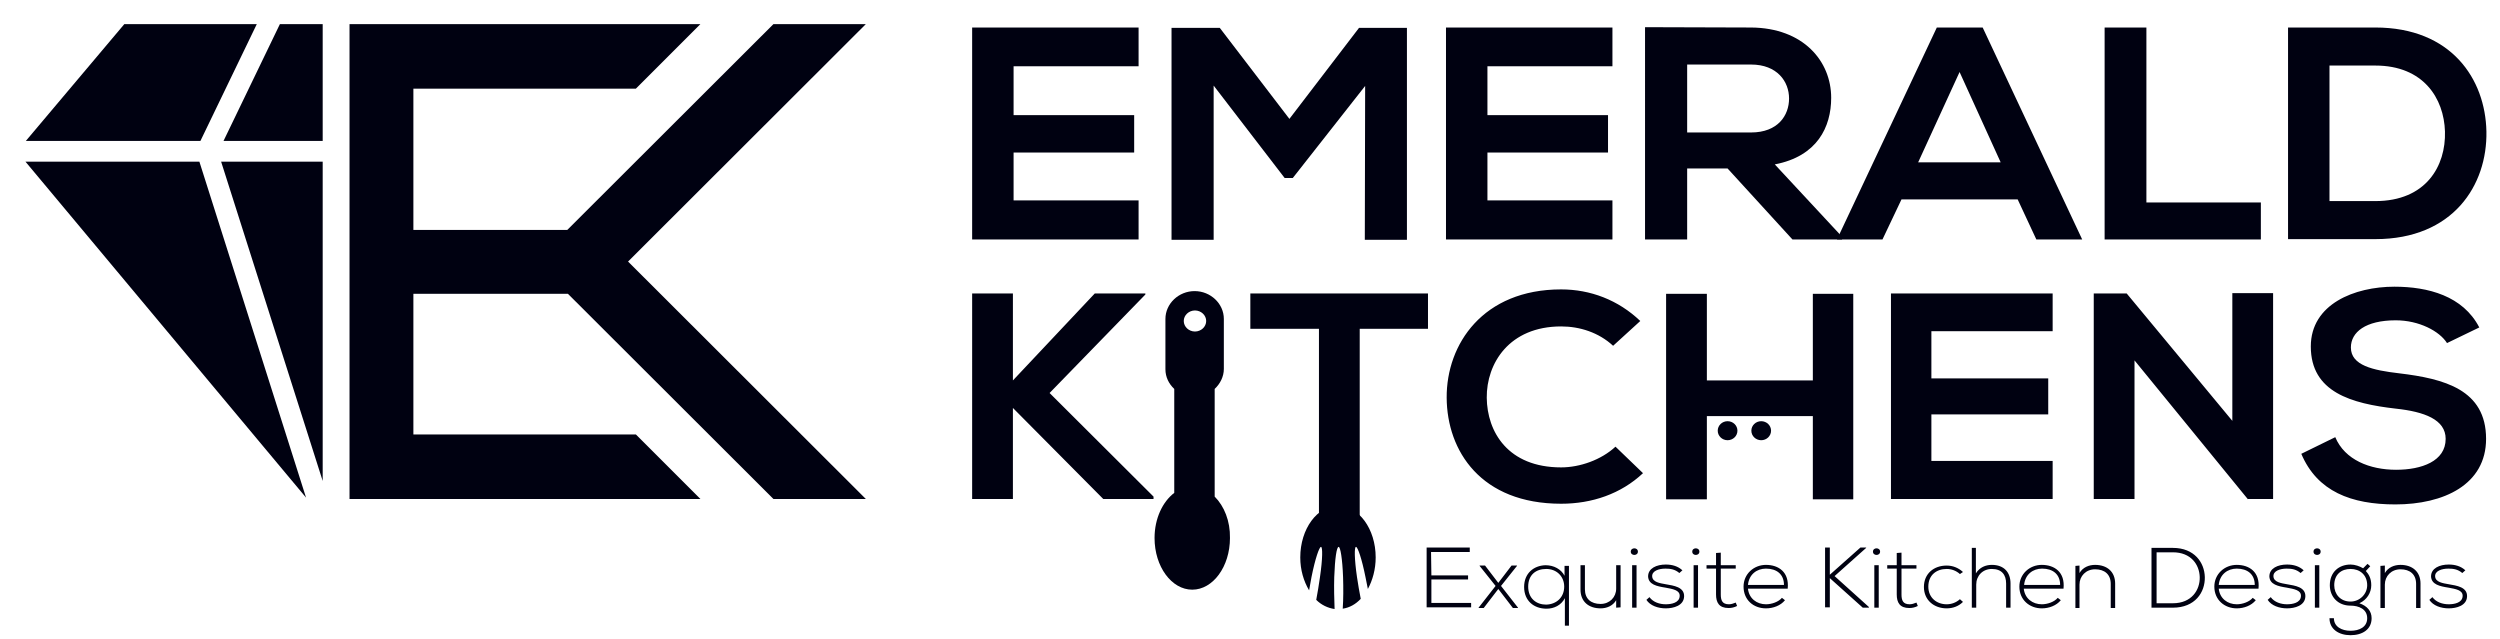 <?xml version="1.0" encoding="utf-8"?>
<!-- Generator: Adobe Illustrator 23.1.1, SVG Export Plug-In . SVG Version: 6.00 Build 0)  -->
<svg version="1.1" id="Layer_1" xmlns="http://www.w3.org/2000/svg" xmlns:xlink="http://www.w3.org/1999/xlink" x="0px" y="0px"
	 viewBox="0 0 736 188" style="enable-background:new 0 0 736 188;" xml:space="preserve">
<style type="text/css">
	.st0{fill:#000111;}
</style>
<g>
	<g>
		<polygon class="st0" points="227.7,146.9 167.2,86.5 121.7,86.5 121.7,127.9 187.2,127.9 206.2,146.9 102.9,146.9 102.9,7.1 
			206.2,7.1 187.2,26.1 121.7,26.1 121.7,67.7 167,67.7 227.7,7.1 254.9,7.1 184.9,77 254.9,146.9 		"/>
		<g>
			<polygon class="st0" points="95,141.6 95,47.6 65.1,47.6 			"/>
			<polygon class="st0" points="95,41.5 95,7.1 82.4,7.1 65.8,41.5 			"/>
			<polygon class="st0" points="7.5,47.6 90.1,146.5 58.7,47.6 			"/>
			<path class="st0" d="M5,44.6L5,44.6L5,44.6z"/>
			<polygon class="st0" points="75.6,7.1 36.6,7.1 7.6,41.5 59,41.5 			"/>
		</g>
	</g>
	<g>
		<path class="st0" d="M421.4,169.4h10.8v1.2h-10.8v6.9h11.7v1.3H420v-17.6h12.7v1.3h-11.4L421.4,169.4L421.4,169.4z M441.1,171.6
			l3.9-5.1h1.6v0.1l-4.7,5.9l5,6.4v0.1h-1.5l-4.3-5.6l-4.3,5.6h-1.5v-0.1l5-6.4l-4.7-5.9v-0.1h1.6L441.1,171.6z M460.7,184.1v-8
			c-1.1,2.1-3.2,3.1-5.4,3.1c-3.7,0-6.6-2.3-6.6-6.4c0-4,2.8-6.3,6.3-6.4c2.5,0,4.6,1.2,5.6,3.1v-2.9h1.3v17.6h-1.2L460.7,184.1
			L460.7,184.1z M460.5,172.7c0-3-2.2-5.2-5.3-5.2c-3,0-5.3,1.7-5.3,5.2s2.4,5.3,5.3,5.3C458.3,177.9,460.5,175.8,460.5,172.7z
			 M475.8,178.9v-2.2c-1,1.7-2.8,2.4-4.6,2.4c-3.5,0-5.9-2-5.9-5.5v-7.2h1.3v7.1c0,2.8,1.8,4.3,4.6,4.3c2.7,0,4.6-2,4.6-4.5v-6.9
			h1.3v12.4L475.8,178.9L475.8,178.9z M482.2,162.4c0,1.3-2.1,1.3-2.1,0S482.2,161.1,482.2,162.4z M480.5,166.4v12.5h1.3v-12.5
			H480.5z M494.4,168.7c-1.3-1.1-2.6-1.3-4.1-1.3c-2,0-4,0.7-3.9,2.3c0.1,1.7,2.3,2,4,2.3c2.3,0.4,5.5,0.8,5.4,3.6
			c-0.1,2.7-3.1,3.5-5.4,3.5s-4.6-0.8-5.7-2.5l0.9-0.8c1.1,1.5,3,2.1,4.8,2.1c1.6,0,4-0.4,4.1-2.4c0.1-1.8-2.1-2.1-4.2-2.5
			c-2.5-0.4-5-0.9-5.1-3.3c0-2.4,2.5-3.5,5.2-3.5c1.9,0,3.6,0.5,4.9,1.7L494.4,168.7z M500.3,162.4c0,1.3-2.1,1.3-2.1,0
			S500.3,161.1,500.3,162.4z M498.6,166.4v12.5h1.3v-12.5H498.6z M506.6,162.7v3.7h4.4v1h-4.4v7.6c0,1.7,0.4,2.9,2.4,2.9
			c0.6,0,1.3-0.2,2-0.5l0.4,1c-0.8,0.4-1.6,0.6-2.5,0.6c-2.8,0-3.7-1.6-3.7-4v-7.6h-2.8v-1h2.8v-3.6L506.6,162.7z M513.3,172.7
			c0-3.7,3-6.4,6.6-6.4c3.7,0,6.9,2.1,6.4,7h-11.7c0.3,2.9,2.6,4.6,5.3,4.6c1.7,0,3.7-0.7,4.7-1.9l0.9,0.7c-1.3,1.6-3.5,2.4-5.6,2.4
			C516.2,179.1,513.3,176.6,513.3,172.7z M525.2,172.2c0-3.1-2.1-4.8-5.3-4.8c-2.7,0-5,1.7-5.3,4.8H525.2z M550.2,178.9h-1.8
			l-9.7-8.7v8.6h-1.4v-17.6h1.4v8l9-8h1.7v0.1l-9.3,8.3l10.1,9.1V178.9z M553.5,162.4c0,1.3-2.1,1.3-2.1,0S553.5,161.1,553.5,162.4z
			 M551.8,166.4v12.5h1.3v-12.5H551.8z M559.8,162.7v3.7h4.4v1h-4.4v7.6c0,1.7,0.4,2.9,2.4,2.9c0.6,0,1.3-0.2,2-0.5l0.4,1
			c-0.8,0.4-1.6,0.6-2.5,0.6c-2.8,0-3.7-1.6-3.7-4v-7.6h-2.8v-1h2.8v-3.6L559.8,162.7z M577.9,177.2c-1.3,1.3-3,1.9-4.8,1.9
			c-3.7,0-6.7-2.4-6.7-6.3c0-3.9,2.9-6.3,6.7-6.3c1.7,0,3.4,0.6,4.8,1.9L577,169c-1.1-1-2.5-1.5-3.9-1.5c-3,0-5.4,1.8-5.4,5.2
			c0,3.3,2.5,5.2,5.4,5.2c1.4,0,2.8-0.5,3.9-1.5L577.9,177.2z M581.7,161.3v7.5c1.1-1.8,2.9-2.5,4.7-2.5c3.6,0,5.5,2.2,5.5,5.5v7.1
			h-1.3v-7.1c0-2.6-1.3-4.3-4.2-4.3c-2.7,0-4.6,2-4.6,4.6v6.8h-1.3v-17.6H581.7z M594.5,172.7c0-3.7,3-6.4,6.6-6.4
			c3.7,0,6.9,2.1,6.4,7h-11.7c0.3,2.9,2.6,4.6,5.3,4.6c1.7,0,3.7-0.7,4.7-1.9l0.9,0.7c-1.3,1.6-3.5,2.4-5.6,2.4
			C597.5,179.1,594.5,176.6,594.5,172.7z M606.5,172.2c0-3.1-2.1-4.8-5.3-4.8c-2.7,0-5,1.7-5.3,4.8H606.5z M612.2,166.5v2.2
			c1-1.7,2.8-2.4,4.6-2.4c3.5,0,5.9,2,5.9,5.5v7.2h-1.3v-7.1c0-2.8-1.8-4.3-4.6-4.3c-2.7,0-4.6,2-4.6,4.5v6.9H611v-12.4L612.2,166.5
			L612.2,166.5z M649.1,169.9c0.1,4.5-2.9,9-9.4,9c-2.1,0-4.2,0-6.3,0v-17.6c2.1,0,4.2,0,6.3,0C646,161.3,649,165.6,649.1,169.9z
			 M634.9,162.6v15h4.8c5.5,0,8-3.9,7.9-7.7c-0.1-3.7-2.6-7.3-7.9-7.3H634.9z M651.9,172.7c0-3.7,3-6.4,6.6-6.4c3.7,0,6.9,2.1,6.4,7
			h-11.7c0.3,2.9,2.6,4.6,5.3,4.6c1.7,0,3.7-0.7,4.7-1.9l0.9,0.7c-1.3,1.6-3.5,2.4-5.6,2.4C654.9,179.1,651.9,176.6,651.9,172.7z
			 M663.8,172.2c0-3.1-2.1-4.8-5.3-4.8c-2.7,0-5,1.7-5.3,4.8H663.8z M677.3,168.7c-1.3-1.1-2.6-1.3-4.1-1.3c-2,0-4,0.7-3.9,2.3
			c0.1,1.7,2.3,2,4,2.3c2.3,0.4,5.5,0.8,5.4,3.6c-0.1,2.7-3.1,3.5-5.4,3.5c-2.3,0-4.6-0.8-5.7-2.5l0.9-0.8c1.1,1.5,3,2.1,4.8,2.1
			c1.6,0,4-0.4,4.1-2.4c0.1-1.8-2.1-2.1-4.2-2.5c-2.5-0.4-5-0.9-5.1-3.3c0-2.4,2.5-3.5,5.2-3.5c1.9,0,3.6,0.5,4.9,1.7L677.3,168.7z
			 M683.2,162.4c0,1.3-2.1,1.3-2.1,0S683.2,161.1,683.2,162.4z M681.5,166.4v12.5h1.3v-12.5H681.5z M697,166l0.8,0.7l-1.3,1.4
			c0.9,1,1.6,2.2,1.6,4.2c0,2.2-1.3,4.3-3.5,5.3c2.3,0.8,3.6,2.3,3.6,4.4c0,3.3-2.7,5-6.2,5s-6.2-1.8-6.2-5h1.3
			c0,2.5,2.3,3.7,4.9,3.7c2.6,0,4.9-1.1,4.9-3.7c0-2.7-2.5-3.7-4.9-3.7c-3.8,0-6.1-2.7-6.1-6c0-3.9,2.7-6.1,6.1-6.1
			c1.3,0,2.7,0.5,3.7,1.1L697,166z M687.2,172.3c0,2.6,1.8,4.8,4.8,4.8c2.7,0,4.9-2.2,4.9-4.8c0-3.1-2.2-4.8-4.9-4.8
			S687.2,169.1,687.2,172.3z M702.1,166.5v2.2c1-1.7,2.8-2.4,4.6-2.4c3.5,0,5.9,2,5.9,5.5v7.2h-1.3v-7.1c0-2.8-1.8-4.3-4.6-4.3
			c-2.7,0-4.6,2-4.6,4.5v6.9h-1.3v-12.4L702.1,166.5L702.1,166.5z M724.9,168.7c-1.3-1.1-2.6-1.3-4.1-1.3c-2,0-4,0.7-3.9,2.3
			c0.1,1.7,2.3,2,4,2.3c2.3,0.4,5.5,0.8,5.4,3.6c-0.1,2.7-3.1,3.5-5.4,3.5c-2.3,0-4.6-0.8-5.7-2.5l0.9-0.8c1.1,1.5,3,2.1,4.8,2.1
			c1.6,0,4-0.4,4.1-2.4c0.1-1.8-2.1-2.1-4.2-2.5c-2.5-0.4-5-0.9-5.1-3.3c0-2.4,2.5-3.5,5.2-3.5c1.9,0,3.6,0.5,4.9,1.7L724.9,168.7z"
			/>
		<g>
			<path class="st0" d="M335.2,70.5h-49c0-20.8,0-41.6,0-62.4h49v11.4h-36.8v14.4h35.5v11h-35.5V59h36.8V70.5z"/>
			<path class="st0" d="M401.9,25.3l-21.3,27.1h-2.4l-20.9-27.2v45.4h-12.4V8.2h14.2L379.6,35l20.5-26.8h14.1v62.4h-12.4L401.9,25.3
				L401.9,25.3z"/>
			<path class="st0" d="M474.7,70.5h-49c0-20.8,0-41.6,0-62.4h49v11.4h-36.8v14.4h35.5v11h-35.5V59h36.8V70.5z"/>
			<path class="st0" d="M542.4,70.5h-14.7l-19.1-20.9h-11.9v20.9h-12.4V8c10.4,0,20.8,0.1,31.2,0.1c15.4,0.1,23.6,9.9,23.6,20.7
				c0,8.6-4.1,17.2-16.6,19.6l19.8,21.3v0.8H542.4z M496.7,19v20h18.8c7.9,0,11.2-5,11.2-10s-3.5-10-11.2-10H496.7z"/>
			<path class="st0" d="M594,58.7h-34.2l-5.6,11.8h-13.4l29.4-62.4h13.5L613,70.5h-13.5L594,58.7z M576.9,21.2l-12.2,26.6H589
				L576.9,21.2z"/>
			<path class="st0" d="M631.9,8.1v51.5h33.7v10.9h-46V8.1H631.9z"/>
			<path class="st0" d="M732,38.7c0.3,15.8-9.8,31.7-32.7,31.7c-8.1,0-17.7,0-25.7,0V8.1c8,0,17.7,0,25.7,0
				C721.7,8.1,731.7,23.3,732,38.7z M685.8,59.2h13.5c14.9,0,20.8-10.3,20.5-20.5c-0.3-9.7-6.3-19.4-20.5-19.4h-13.5V59.2z"/>
		</g>
		<path class="st0" d="M399.5,169.9c-0.8-5.5-0.8-8.9-0.3-8.9s1.7,3.4,2.8,8.9c0.2,1.2,0.5,2.3,0.7,3.5c1.4-2.6,2.3-5.8,2.3-9.3
			c0-8.4-5-15.2-11.1-15.2s-11.1,6.8-11.1,15.2c0,3.7,1,7,2.6,9.7c0.2-1.3,0.5-2.6,0.7-3.9c1.1-5.5,2.3-8.9,2.8-8.9s0.5,3.4-0.3,8.9
			c-0.3,2.2-0.7,4.5-1.1,6.7c1.5,1.5,3.4,2.4,5.4,2.7c-0.1-2.9-0.2-6.2-0.1-9.4c0.2-5.5,0.7-8.9,1.3-8.9c0.5,0,1.1,3.4,1.3,8.9
			c0.1,3.1,0.1,6.5-0.1,9.3c2-0.3,3.8-1.3,5.3-2.9C400.2,174.2,399.8,172,399.5,169.9z"/>
		<g>
			<path class="st0" d="M388.3,96.8h-20.2V86.4c18.3,0,33.9,0,52.3,0v10.4h-20.1v55.9h-12L388.3,96.8L388.3,96.8z"/>
			<path class="st0" d="M533.7,147v-24.5h-31.2V147h-12V86.5h12V112h31.2V86.5h11.9V147H533.7z"/>
			<path class="st0" d="M337.2,86.7l-28.2,29l30.6,30.5v0.7h-14.8l-26.6-26.8v26.8h-12V86.4h12V112l24.1-25.6h14.9V86.7z
				 M483.7,139.3c-6.5,6.1-15,9-24.1,9c-23.6,0-33.6-15.5-33.7-31.2c-0.1-15.8,10.7-31.9,33.7-31.9c8.6,0,16.8,3.1,23.3,9.3l-8,7.3
				c-4.2-3.9-9.8-5.7-15.3-5.7c-15.3,0-22,10.9-21.9,21c0.1,10,6.2,20.5,21.9,20.5c5.5,0,11.8-2.2,16-6.1L483.7,139.3z M604.3,146.9
				h-47.6c0-20.1,0-40.4,0-60.5h47.6v11.1h-35.7v13.9H603V122h-34.4v13.7h35.7V146.9z M657.2,86.3h12v60.6h-7.4v0.1l-33.4-40.9v40.8
				h-12V86.4h9.7l31.1,37.5L657.2,86.3L657.2,86.3z M720.4,101c-2.2-3.5-8.2-6.7-15.1-6.7c-8.9,0-13.2,3.5-13.2,8
				c0,5.3,6.5,6.7,14.2,7.6c13.3,1.6,25.6,4.8,25.6,19.3c0,13.5-12.5,19.3-26.7,19.3c-13,0-23-3.8-27.7-14.9l10-4.9
				c2.8,6.7,10.2,9.6,17.9,9.6c7.5,0,14.6-2.5,14.6-9.1c0-5.7-6.3-8-14.7-8.9c-13-1.5-25-4.8-25-18.3c0-12.5,12.9-17.6,24.6-17.6
				c9.9,0,20.2,2.7,25,12L720.4,101z"/>
			<path class="st0" d="M357.6,146.2v-31.7c1.6-1.5,2.7-3.6,2.7-5.9V93.9c0-4.5-3.9-8.2-8.6-8.2l0,0c-4.7,0-8.6,3.7-8.6,8.2v14.8
				c0,2.3,1,4.3,2.6,5.8v30.6c-3.4,2.6-5.8,7.5-5.8,13.3c0,8.4,5,15.2,11.1,15.2s11.1-6.8,11.1-15.2
				C362.2,153.4,360.4,149,357.6,146.2z M351.8,91.4c1.8,0,3.3,1.4,3.3,3.1s-1.5,3.1-3.3,3.1s-3.3-1.4-3.3-3.1S350,91.4,351.8,91.4z
				"/>
			<ellipse class="st0" cx="508.6" cy="126.8" rx="2.9" ry="2.8"/>
			<ellipse class="st0" cx="518.5" cy="126.8" rx="2.9" ry="2.8"/>
		</g>
	</g>
</g>
</svg>
